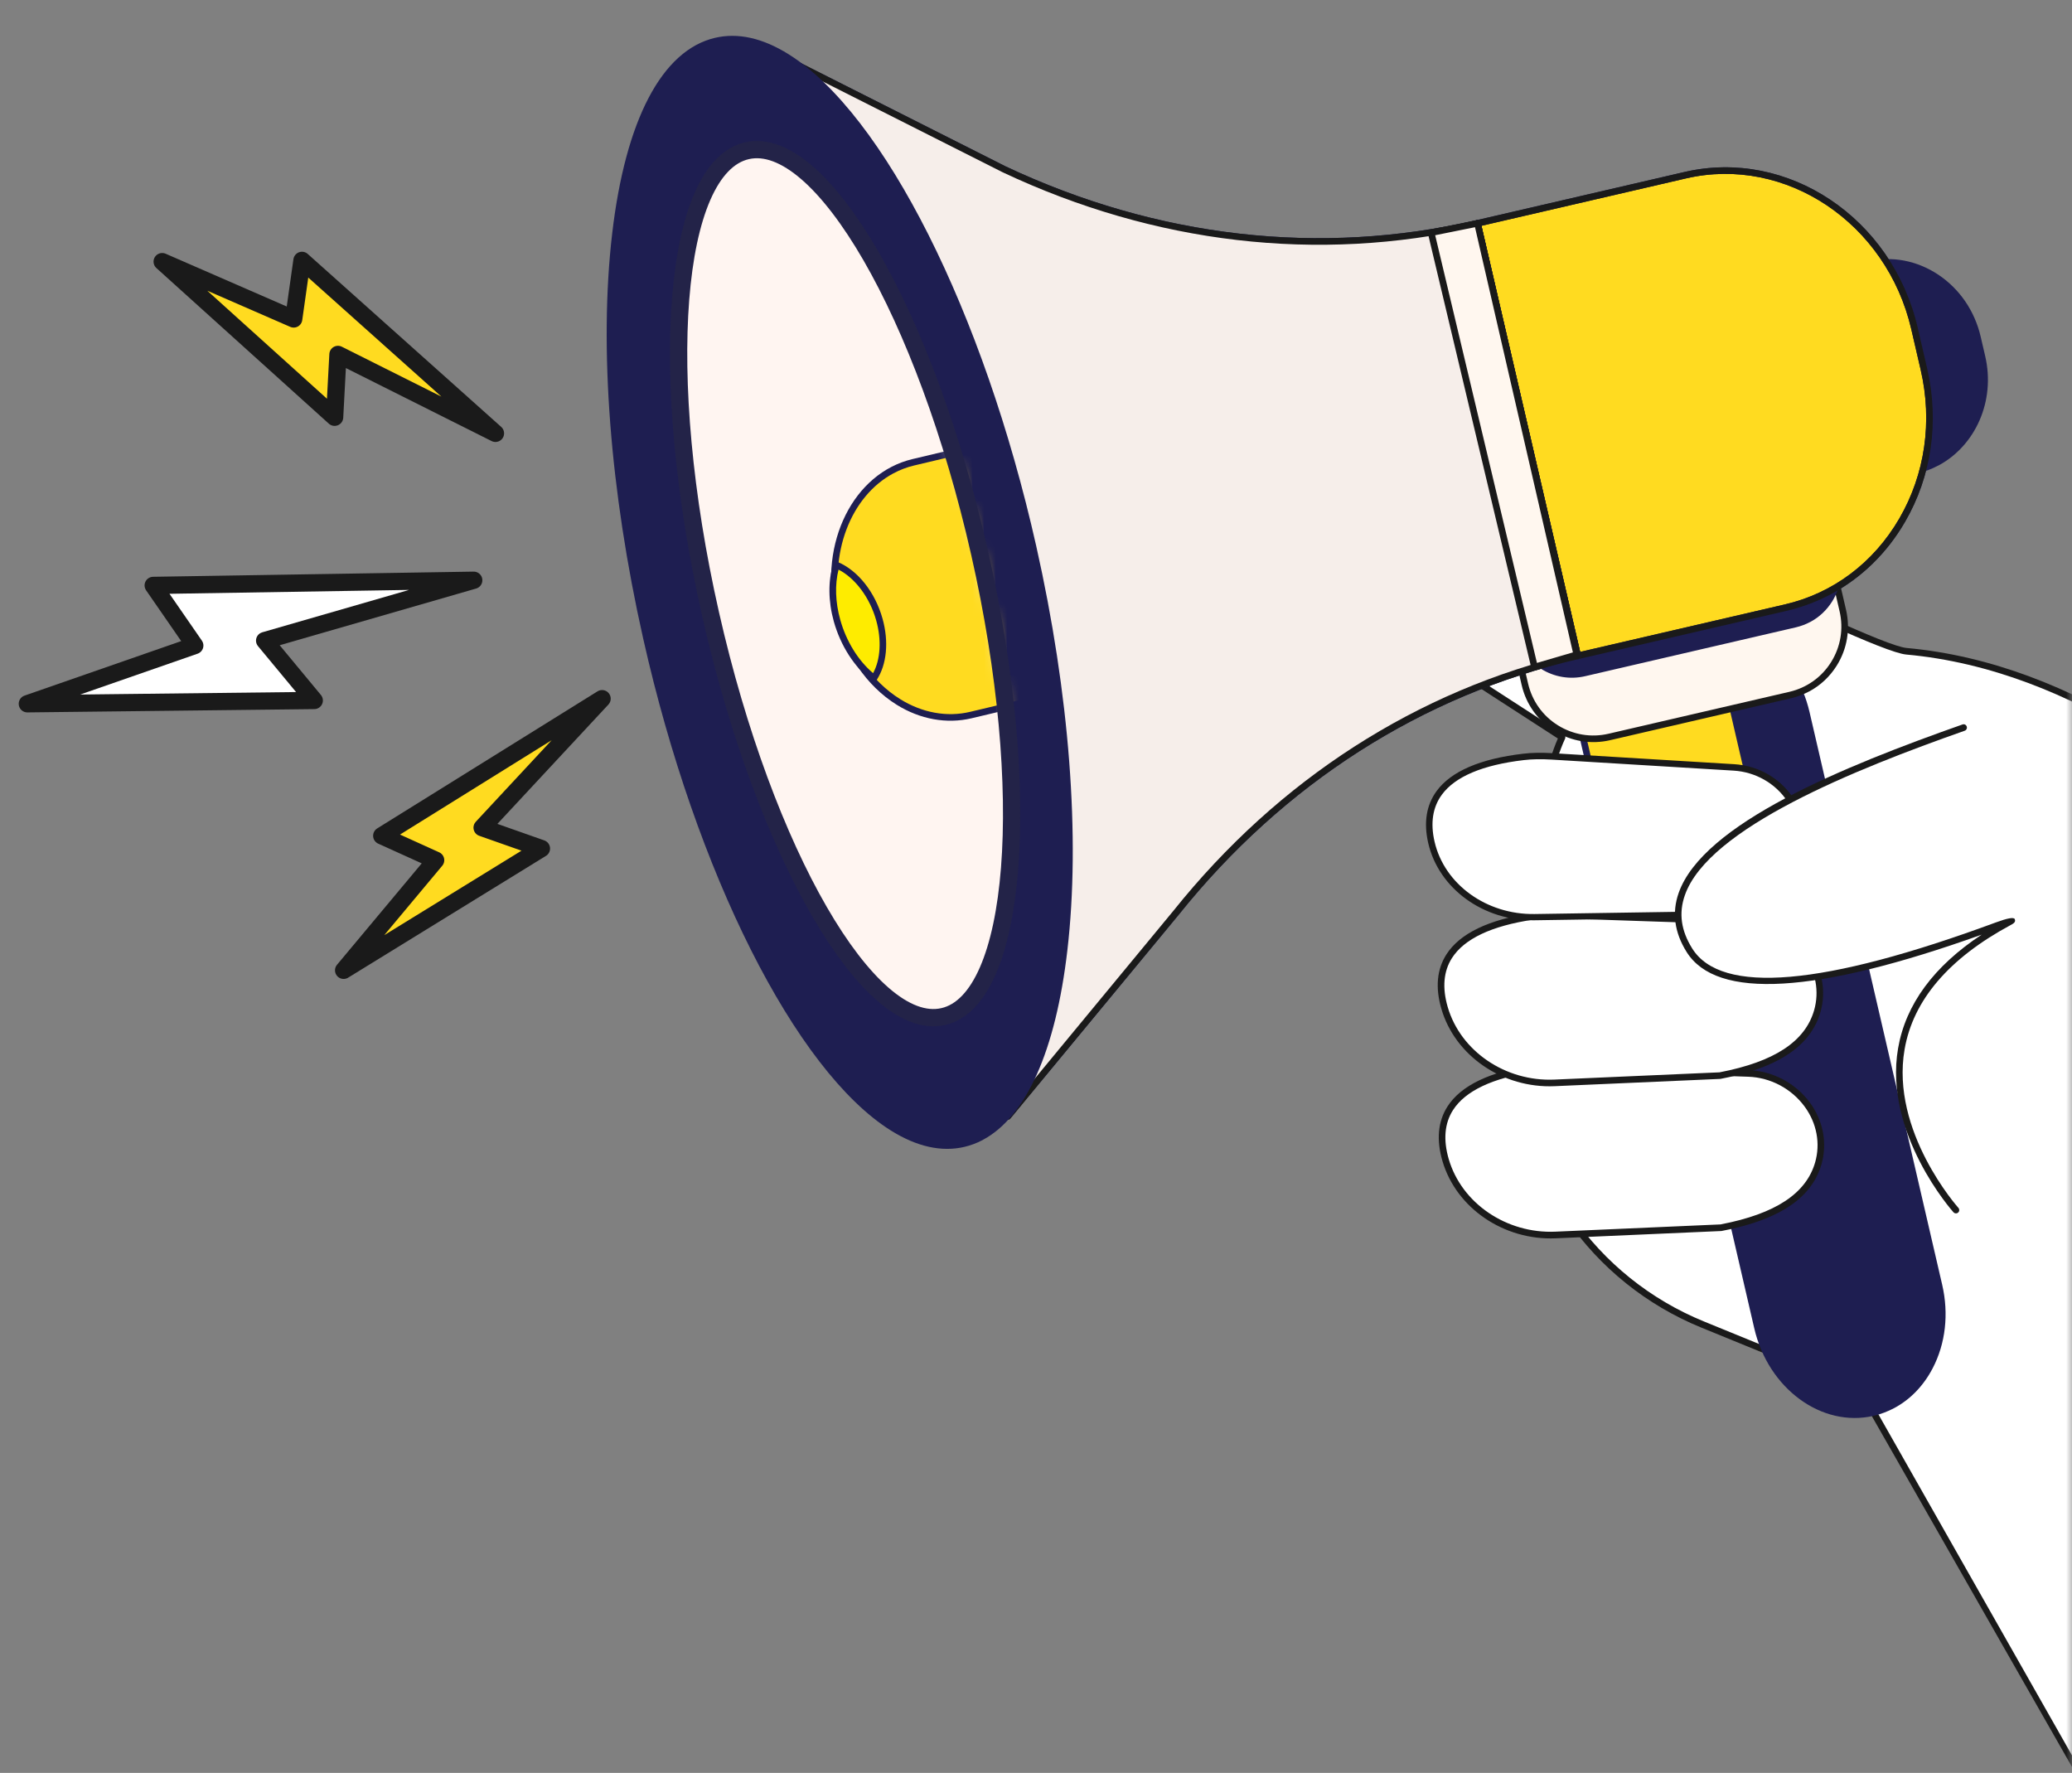 <svg xmlns="http://www.w3.org/2000/svg" width="180" height="154" viewBox="0 0 180 154" fill="none">
  <rect x="0" y="0" width="180" height="154" fill="#808080" stroke="none"/>
  <mask id="mask0_5270_51689" style="mask-type:alpha" maskUnits="userSpaceOnUse" x="0" y="0" width="180" height="154">
    <rect width="180" height="154" fill="#D9D9D9"/>
  </mask>
  <g mask="url(#mask0_5270_51689)">
    <path d="M238.869 109.34L214.727 93.733C214.727 93.733 194.174 59.153 165.614 56.572C162.047 56.249 130.579 39.967 130.579 39.967C123.183 36.971 118.708 37.208 116.079 39.644C112.263 43.179 114.089 50.058 119.266 53.41L135.697 64.045C131.669 72.763 132.127 99.682 136.31 105.741C139.106 109.789 143.065 113.08 147.906 115.058L161.586 120.649L184 159.5" fill="white"/>
    <path d="M181.841 156.072C181.704 156.146 181.583 156.249 181.505 156.119L161.392 120.873L147.801 115.32C143.043 113.376 138.99 110.117 136.077 105.9C131.848 99.78 131.408 73.118 135.336 64.149L119.114 53.646C116.113 51.702 114.074 48.489 113.794 45.258C113.595 42.938 114.338 40.869 115.888 39.432C118.782 36.752 123.623 36.838 130.69 39.702C131.029 39.877 162.17 55.973 165.641 56.286C180.481 57.627 193.108 67.706 201.089 75.922C209.349 84.427 214.469 92.754 214.94 93.529L239.175 109.18L181.843 156.076L181.841 156.072ZM238.582 109.493L214.571 93.971C214.533 93.949 214.502 93.914 214.482 93.877C214.432 93.792 209.256 85.151 200.668 76.307C192.76 68.163 180.253 58.179 165.593 56.854C162.009 56.532 131.74 40.883 130.452 40.22C123.633 37.46 118.988 37.337 116.279 39.85C114.861 41.164 114.18 43.067 114.369 45.208C114.633 48.267 116.573 51.318 119.43 53.163L135.861 63.798C135.98 63.876 136.023 64.029 135.964 64.16C131.975 72.789 132.357 99.494 136.554 105.571C139.405 109.697 143.373 112.885 148.027 114.786L161.707 120.378C161.767 120.402 161.816 120.445 161.846 120.501L182 156" fill="#1A1A1A"/>
    <path d="M157.867 42.843L166.454 40.853C170.65 39.881 173.214 35.47 172.176 31L171.784 29.315C170.75 24.843 166.507 22.008 162.311 22.981L153.724 24.97L157.863 42.845L157.867 42.843Z" fill="#1E1E51"/>
    <path d="M168.403 40.428C167.819 40.74 167.191 40.978 166.519 41.136L157.932 43.126C157.779 43.161 157.624 43.063 157.589 42.91L153.45 25.036C153.432 24.963 153.445 24.883 153.484 24.82C153.523 24.756 153.588 24.708 153.665 24.692L162.252 22.703C164.358 22.215 166.543 22.629 168.398 23.869C170.247 25.108 171.55 27.018 172.069 29.253L172.46 30.938C173.367 34.842 171.599 38.719 168.405 40.431L168.403 40.428ZM158.082 42.5L166.39 40.574C170.423 39.642 172.896 35.374 171.896 31.064L171.505 29.379C171.02 27.288 169.801 25.502 168.072 24.344C166.351 23.192 164.327 22.807 162.375 23.26L154.067 25.186L158.077 42.498L158.082 42.5Z" fill="#1E1E51"/>
    <path d="M162.694 122.701C167.047 121.692 169.623 116.751 168.444 111.664L156.922 61.925C155.743 56.839 151.26 53.532 146.904 54.542C142.552 55.551 139.976 60.493 141.155 65.58L152.677 115.319C153.855 120.405 158.338 123.712 162.694 122.701Z" fill="#1E1E51"/>
    <path d="M164.572 122.301C164.005 122.605 163.398 122.836 162.76 122.984C158.258 124.026 153.609 120.619 152.399 115.386L140.877 65.647C140.292 63.12 140.584 60.546 141.702 58.4C142.825 56.239 144.651 54.771 146.841 54.263C149.03 53.756 151.313 54.272 153.274 55.718C155.22 57.154 156.617 59.335 157.202 61.861L168.724 111.601C169.308 114.127 169.017 116.702 167.898 118.848C167.1 120.38 165.951 121.562 164.569 122.303L164.572 122.301ZM162.631 122.422C164.652 121.953 166.343 120.587 167.389 118.579C168.443 116.554 168.717 114.122 168.165 111.728L156.643 61.989C156.087 59.597 154.77 57.532 152.936 56.178C151.112 54.835 148.993 54.351 146.972 54.82C144.95 55.289 143.259 56.655 142.213 58.663C141.159 60.689 140.885 63.121 141.438 65.514L152.96 115.253C154.098 120.176 158.438 123.393 162.631 122.422Z" fill="#1E1E51"/>
    <path d="M148.399 81.666C151.964 80.838 154.456 78.442 153.961 76.314L149.138 55.489C148.646 53.36 145.355 52.301 141.79 53.129C138.225 53.956 135.733 56.353 136.229 58.48L141.051 79.305C141.544 81.434 144.835 82.493 148.399 81.666Z" fill="#FFDB20"/>
    <path d="M151.091 80.971C150.313 81.388 149.428 81.725 148.465 81.948C146.691 82.358 144.923 82.33 143.487 81.871C141.998 81.393 141.036 80.503 140.774 79.372L135.948 58.549C135.686 57.418 136.161 56.197 137.289 55.111C138.378 54.064 139.954 53.262 141.727 52.849C143.501 52.44 145.268 52.468 146.704 52.927C148.194 53.405 149.156 54.294 149.418 55.425L154.244 76.249C154.634 77.939 153.314 79.78 151.094 80.969L151.091 80.971ZM139.343 54.341C138.712 54.679 138.149 55.08 137.687 55.525C136.713 56.464 136.293 57.492 136.509 58.416L141.334 79.24C141.549 80.169 142.378 80.906 143.665 81.32C145.004 81.75 146.666 81.774 148.339 81.385C151.744 80.595 154.146 78.35 153.685 76.376L148.859 55.553C148.645 54.624 147.816 53.887 146.528 53.472C145.19 53.043 143.527 53.019 141.854 53.408C140.945 53.62 140.092 53.936 139.341 54.338L139.343 54.341Z" fill="#1E1E51"/>
    <path d="M132.469 59.435L131.657 55.934C130.896 52.647 132.948 49.358 136.235 48.596L151.942 44.957C155.229 44.195 158.519 46.247 159.28 49.534L160.091 53.035C160.853 56.322 158.801 59.611 155.514 60.373L139.807 64.012C136.52 64.774 133.23 62.722 132.469 59.435Z" fill="#FFF7EF"/>
    <path d="M157.171 60.057C156.677 60.321 156.144 60.521 155.584 60.654L139.874 64.295C138.207 64.681 136.49 64.394 135.04 63.491C133.587 62.585 132.577 61.172 132.191 59.506L131.38 56.005C130.994 54.339 131.281 52.621 132.184 51.171C133.09 49.719 134.503 48.708 136.169 48.322L151.879 44.681C155.32 43.886 158.765 46.035 159.561 49.475L160.371 52.976C160.757 54.642 160.47 56.36 159.567 57.81C158.966 58.773 158.144 59.539 157.17 60.062L157.171 60.057ZM139.741 63.734L155.451 60.093C156.967 59.74 158.258 58.821 159.079 57.501C159.904 56.178 160.163 54.617 159.81 53.1L159 49.6C158.273 46.471 155.136 44.513 152.007 45.24L136.297 48.881C134.78 49.234 133.49 50.153 132.669 51.474C131.844 52.797 131.584 54.358 131.937 55.874L132.748 59.375C133.101 60.891 134.02 62.182 135.341 63.003C136.662 63.825 138.224 64.087 139.741 63.734Z" fill="#1A1A1A"/>
    <path d="M137.641 58.454L155.938 54.213C158.514 53.615 160.118 51.045 159.52 48.47C158.922 45.895 156.353 44.29 153.777 44.888L135.479 49.126C132.904 49.724 131.299 52.294 131.897 54.869C132.495 57.444 135.065 59.048 137.64 58.45L137.641 58.454Z" fill="#1E1E51"/>
    <path d="M157.263 54.023C156.872 54.232 156.446 54.391 156.004 54.495L137.707 58.736C136.389 59.043 135.026 58.816 133.877 58.099C132.729 57.383 131.924 56.259 131.621 54.939C131.314 53.621 131.542 52.258 132.258 51.109C132.974 49.961 134.099 49.156 135.418 48.853L153.717 44.615C156.442 43.984 159.172 45.688 159.803 48.413C160.11 49.731 159.882 51.094 159.166 52.242C158.689 53.005 158.036 53.613 157.265 54.026L157.263 54.023ZM137.578 58.174L155.874 53.933C157.044 53.663 158.041 52.949 158.676 51.929C159.311 50.91 159.511 49.703 159.241 48.534C158.681 46.118 156.26 44.606 153.841 45.168L135.542 49.405C134.372 49.676 133.374 50.386 132.739 51.406C132.104 52.425 131.901 53.633 132.174 54.801C132.445 55.971 133.159 56.968 134.178 57.603C135.197 58.238 136.404 58.438 137.574 58.167L137.578 58.174Z" fill="#1E1E51"/>
    <path d="M137.052 56.97L155.105 52.786C163.924 50.741 169.31 41.471 167.132 32.074L166.312 28.531C164.134 19.135 155.222 13.174 146.4 15.216L128.347 19.399L137.052 56.97Z" fill="#FFDB20"/>
    <path d="M159.083 51.6C157.862 52.254 156.554 52.748 155.174 53.067L137.121 57.25C137.049 57.268 136.969 57.255 136.905 57.216C136.841 57.177 136.794 57.112 136.778 57.035L128.073 19.465C128.056 19.392 128.069 19.312 128.108 19.248C128.147 19.185 128.211 19.137 128.289 19.121L146.342 14.938C155.299 12.862 164.389 18.929 166.597 28.469L167.417 32.012C168.486 36.629 167.803 41.359 165.494 45.333C163.918 48.051 161.707 50.194 159.083 51.6ZM137.271 56.624L155.045 52.505C159.234 51.536 162.766 48.883 164.998 45.04C167.232 41.193 167.894 36.606 166.856 32.136L166.036 28.593C163.898 19.368 155.121 13.49 146.469 15.497L128.699 19.615L137.274 56.623L137.271 56.624Z" fill="#1E1E51"/>
    <path d="M159.083 51.6C157.862 52.254 156.554 52.748 155.174 53.067L137.121 57.25C137.049 57.268 136.969 57.255 136.905 57.216C136.841 57.177 136.794 57.112 136.778 57.035L128.073 19.465C128.056 19.392 128.069 19.312 128.108 19.248C128.147 19.185 128.211 19.137 128.289 19.121L146.342 14.938C155.299 12.862 164.389 18.929 166.597 28.469L167.417 32.012C168.486 36.629 167.803 41.359 165.494 45.333C163.918 48.051 161.707 50.194 159.083 51.6ZM137.271 56.624L155.045 52.505C159.234 51.536 162.766 48.883 164.998 45.04C167.232 41.193 167.894 36.606 166.856 32.136L166.036 28.593C163.898 19.368 155.121 13.49 146.469 15.497L128.699 19.615L137.274 56.623L137.271 56.624Z" fill="#1A1A1A"/>
    <path d="M128.352 19.401L137.057 56.971C123.459 60.12 111.281 67.909 102.178 79.278L87.557 96.976L66.087 4.044L87.213 14.702C100.391 20.911 114.751 22.552 128.349 19.403L128.352 19.401Z" fill="#F8EADA"/>
    <path d="M87.688 97.228C87.628 97.261 87.556 97.269 87.487 97.254C87.38 97.23 87.296 97.146 87.273 97.038L65.808 4.107C65.785 4 65.823 3.885 65.91 3.817C65.998 3.748 66.116 3.736 66.216 3.786L87.342 14.444C100.52 20.654 114.679 22.273 128.284 19.12C128.356 19.102 128.436 19.115 128.5 19.154C128.564 19.193 128.611 19.258 128.627 19.335L137.332 56.906C137.349 56.978 137.336 57.058 137.297 57.122C137.258 57.185 137.193 57.233 137.116 57.249C123.515 60.4 111.507 68.08 102.396 79.458L87.771 97.158C87.748 97.188 87.718 97.212 87.685 97.23L87.688 97.228ZM66.506 4.576L87.701 96.345L101.952 79.094C111.081 67.694 123.093 59.973 136.709 56.754L128.137 19.744C114.492 22.837 100.308 21.188 87.094 14.96L66.508 4.571L66.506 4.576Z" fill="#1E1E51"/>
    <path d="M128.352 19.401L137.057 56.971C123.459 60.12 111.281 67.909 102.178 79.278L87.557 96.976L66.087 4.044L87.213 14.702C100.391 20.911 114.751 22.552 128.349 19.403L128.352 19.401Z" fill="#F6EEEA"/>
    <path d="M87.688 97.228C87.628 97.261 87.556 97.269 87.487 97.254C87.38 97.23 87.296 97.146 87.273 97.038L65.808 4.107C65.785 4 65.823 3.885 65.91 3.817C65.998 3.748 66.116 3.736 66.216 3.786L87.342 14.444C100.52 20.654 114.679 22.273 128.284 19.12C128.356 19.102 128.436 19.115 128.5 19.154C128.564 19.193 128.611 19.258 128.627 19.335L137.332 56.906C137.349 56.978 137.336 57.058 137.297 57.122C137.258 57.185 137.193 57.233 137.116 57.249C123.515 60.4 111.507 68.08 102.396 79.458L87.771 97.158C87.748 97.188 87.718 97.212 87.685 97.23L87.688 97.228ZM66.506 4.576L87.701 96.345L101.952 79.094C111.081 67.694 123.093 59.973 136.709 56.754L128.137 19.744C114.492 22.837 100.308 21.188 87.094 14.96L66.508 4.571L66.506 4.576Z" fill="#1A1A1A"/>
    <path d="M56.154 55.399C62.102 81.846 74.445 101.52 83.721 99.341C92.998 97.163 95.693 73.955 89.744 47.508C83.795 21.062 71.453 1.388 62.176 3.566C52.9 5.745 50.205 28.953 56.154 55.399Z" fill="#1E1E51"/>
    <path d="M85.406 99.006C84.889 99.283 84.346 99.488 83.785 99.621C81.798 100.089 79.646 99.609 77.39 98.197C69.102 93.007 60.457 75.832 55.874 55.463C52.991 42.642 52.03 30.17 53.174 20.351C54.323 10.43 57.5 4.371 62.112 3.287C64.1 2.819 66.252 3.299 68.507 4.711C76.796 9.901 85.441 27.075 90.023 47.445C92.907 60.266 93.868 72.738 92.724 82.557C91.711 91.267 89.139 97.001 85.404 99.002L85.406 99.006ZM60.745 4.415C52.865 8.638 50.864 30.584 56.433 55.335C60.985 75.567 69.529 92.593 77.695 97.707C79.816 99.037 81.821 99.492 83.652 99.06C84.171 98.937 84.674 98.745 85.151 98.49C93.031 94.267 95.028 72.322 89.463 47.569C84.911 27.338 76.367 10.311 68.201 5.197C66.08 3.868 64.075 3.413 62.24 3.846C61.718 3.971 61.219 4.161 60.742 4.417L60.745 4.415Z" fill="#1E1E51"/>
    <path d="M85.106 48.048C80.401 27.279 71.354 11.627 64.898 13.09C58.443 14.552 57.024 32.575 61.729 53.344C66.434 74.114 75.482 89.766 81.938 88.303C88.393 86.841 89.812 68.818 85.106 48.048Z" fill="#FFF5F1"/>
    <mask id="mask1_5270_51689" style="mask-type:luminance" maskUnits="userSpaceOnUse" x="58" y="12" width="30" height="77">
      <path d="M85.106 48.048C80.401 27.279 71.354 11.627 64.898 13.09C58.443 14.552 57.024 32.575 61.729 53.344C66.434 74.114 75.482 89.766 81.938 88.303C88.393 86.841 89.812 68.818 85.106 48.048Z" fill="white"/>
    </mask>
    <g mask="url(#mask1_5270_51689)">
      <path d="M91.513 37.268L79.332 40.16C74.358 41.34 71.444 47.214 72.826 53.274C74.206 59.336 79.359 63.293 84.334 62.114L96.514 59.221L91.513 37.268Z" fill="#FFDB20"/>
      <path d="M96.65 59.475C96.63 59.486 96.607 59.498 96.582 59.499L84.401 62.392C82.244 62.903 79.936 62.486 77.9 61.218C75.268 59.578 73.317 56.706 72.547 53.338C71.133 47.132 74.149 41.095 79.267 39.878L91.447 36.985C91.523 36.966 91.599 36.981 91.663 37.02C91.729 37.062 91.775 37.123 91.79 37.201L96.792 59.154C96.823 59.284 96.759 59.413 96.648 59.472L96.65 59.475ZM77.604 41.121C73.916 43.097 71.943 48.09 73.111 53.212C73.844 56.432 75.701 59.175 78.206 60.732C80.114 61.918 82.266 62.311 84.274 61.833L96.176 59.008L91.302 37.613L79.403 40.436C78.767 40.588 78.168 40.819 77.604 41.121Z" fill="#1E1E51"/>
      <path d="M76.396 53.818C75.761 51.542 74.272 49.75 72.661 49.075C72.237 50.441 72.22 52.142 72.718 53.912C73.311 56.038 74.514 57.817 75.925 58.904C76.726 57.689 76.953 55.81 76.396 53.818Z" fill="#FEEC00"/>
      <path d="M76.058 59.159C76.031 59.174 76.003 59.185 75.971 59.189C75.891 59.201 75.813 59.183 75.747 59.133C74.233 57.968 73.027 56.092 72.437 53.99C71.947 52.233 71.927 50.457 72.384 48.992C72.407 48.915 72.468 48.852 72.535 48.816C72.606 48.782 72.691 48.78 72.768 48.812C74.529 49.548 76.022 51.437 76.669 53.741C77.228 55.74 77.037 57.732 76.16 59.062C76.134 59.101 76.096 59.135 76.056 59.156L76.058 59.159ZM72.846 49.478C72.517 50.78 72.569 52.312 72.995 53.837C73.517 55.701 74.547 57.374 75.849 58.472C76.493 57.285 76.596 55.602 76.119 53.894C75.569 51.921 74.304 50.227 72.846 49.478Z" fill="#1E1E51"/>
    </g>
    <path d="M85.106 48.048C80.401 27.279 71.354 11.627 64.898 13.09C58.443 14.552 57.024 32.575 61.729 53.344C66.434 74.114 75.482 89.766 81.938 88.303C88.393 86.841 89.812 68.818 85.106 48.048Z" stroke="#232348" stroke-width="1.5" stroke-linecap="round" stroke-linejoin="round"/>
    <path d="M124.328 20.213L133.308 57.944L136.981 56.87L128.353 19.401L124.328 20.213Z" fill="#FFF7EF"/>
    <path d="M137.117 57.123C137.101 57.132 137.084 57.141 137.06 57.145L133.387 58.22C133.313 58.242 133.23 58.231 133.163 58.194C133.094 58.154 133.046 58.089 133.027 58.013L124.047 20.281C124.028 20.206 124.041 20.126 124.083 20.06C124.125 19.994 124.192 19.95 124.269 19.935L128.29 19.125C128.442 19.095 128.592 19.191 128.627 19.344L137.256 56.813C137.287 56.942 137.222 57.071 137.112 57.13L137.117 57.123ZM133.518 57.583L136.642 56.669L128.137 19.735L124.678 20.433L133.518 57.583Z" fill="#1A1A1A"/>
    <path d="M133.227 92.812C134.062 92.687 134.906 92.668 135.746 92.695L151.891 93.241C155.908 93.379 159.075 97.18 157.967 101.044C157.202 103.705 154.697 105.653 149.512 106.64L135.136 107.272C130.867 107.458 126.793 104.873 125.591 100.77C124.621 97.462 125.625 93.947 133.228 92.807L133.227 92.812Z" fill="white"/>
    <path d="M154.622 105.272C153.29 105.986 151.608 106.535 149.563 106.926C149.551 106.928 149.536 106.932 149.522 106.931L135.147 107.563C130.642 107.759 126.507 104.94 125.311 100.856C124.769 99.011 124.915 97.416 125.744 96.117C126.906 94.3 129.404 93.094 133.178 92.529C133.934 92.416 134.776 92.377 135.751 92.408L151.897 92.955C154.004 93.024 156.007 94.091 157.251 95.804C158.397 97.381 158.757 99.319 158.238 101.126C157.737 102.868 156.541 104.244 154.619 105.274L154.622 105.272ZM149.475 106.354C154.22 105.444 156.906 103.683 157.687 100.962C158.155 99.327 157.828 97.57 156.786 96.139C155.644 94.568 153.81 93.592 151.877 93.528L135.732 92.981C134.782 92.949 133.999 92.987 133.264 93.097C129.664 93.634 127.296 94.757 126.227 96.425C125.491 97.576 125.367 99.013 125.858 100.691C126.98 104.524 130.873 107.172 135.117 106.986L149.472 106.356L149.475 106.354Z" fill="#1A1A1A"/>
    <path d="M133.136 79.599C133.968 79.475 134.816 79.454 135.655 79.482L151.801 80.028C155.816 80.162 158.985 83.967 157.876 87.831C157.111 90.492 154.606 92.439 149.421 93.426L135.046 94.058C130.777 94.245 126.702 91.66 125.5 87.557C124.531 84.248 125.538 80.732 133.138 79.593L133.136 79.599Z" fill="white"/>
    <path d="M154.531 92.059C153.199 92.772 151.517 93.321 149.472 93.713C149.457 93.717 149.445 93.719 149.431 93.717L135.056 94.349C130.551 94.546 126.416 91.727 125.22 87.642C124.678 85.797 124.824 84.203 125.653 82.903C126.815 81.087 129.317 79.879 133.087 79.315C133.846 79.201 134.689 79.162 135.661 79.195L151.806 79.741C153.914 79.811 155.916 80.877 157.16 82.59C158.306 84.167 158.666 86.105 158.148 87.912C157.646 89.655 156.45 91.03 154.528 92.06L154.531 92.059ZM149.386 93.144C154.131 92.234 156.817 90.473 157.598 87.752C158.066 86.117 157.739 84.36 156.697 82.929C155.555 81.358 153.721 80.382 151.788 80.318L135.643 79.772C134.707 79.74 133.898 79.778 133.175 79.887C129.575 80.424 127.207 81.547 126.138 83.215C125.402 84.366 125.278 85.803 125.769 87.481C126.891 91.314 130.784 93.962 135.028 93.776L149.383 93.146L149.386 93.144Z" fill="#1A1A1A"/>
    <path d="M132.346 65.746C133.17 65.648 134.002 65.653 134.827 65.701L150.63 66.659C154.56 66.898 157.427 70.629 156.092 74.304C155.173 76.837 152.593 78.637 147.44 79.443L133.299 79.662C129.097 79.726 125.267 77.139 124.348 73.172C123.609 69.972 124.819 66.626 132.349 65.744L132.346 65.746Z" fill="white"/>
    <path d="M152.978 78.048C151.556 78.81 149.73 79.363 147.479 79.715C147.467 79.717 147.45 79.717 147.438 79.719L133.296 79.938C128.865 80.005 124.989 77.189 124.076 73.241C123.664 71.455 123.909 69.932 124.805 68.709C126.059 67.001 128.588 65.908 132.327 65.469C133.086 65.379 133.891 65.365 134.858 65.422L150.661 66.38C152.724 66.503 154.62 67.579 155.733 69.256C156.758 70.799 156.987 72.669 156.364 74.386C155.806 75.918 154.692 77.134 152.983 78.05L152.978 78.048ZM147.428 79.171C152.142 78.427 154.888 76.81 155.826 74.224C156.39 72.671 156.181 70.974 155.251 69.574C154.23 68.038 152.494 67.052 150.604 66.939L134.801 65.981C133.869 65.926 133.099 65.94 132.371 66.025C128.807 66.444 126.411 67.457 125.259 69.028C124.462 70.113 124.248 71.486 124.624 73.11C125.48 76.815 129.134 79.457 133.307 79.395L147.431 79.177L147.428 79.171Z" fill="#1A1A1A"/>
    <path d="M169.921 105.112C169.921 105.112 156.224 89.974 174.53 80.105C177.507 78.501 151.597 90.263 146.768 82.549C141.936 74.831 155.824 68.399 170.582 63.206" fill="white"/>
    <path d="M170.056 105.366C169.943 105.427 169.798 105.405 169.706 105.305C169.644 105.239 163.615 98.468 164.891 91.061C165.549 87.246 167.988 83.933 172.153 81.186C157.749 86.343 149.125 86.853 146.524 82.696C145.463 81.005 145.23 79.278 145.827 77.571C147.935 71.548 160.113 66.582 170.49 62.929C170.637 62.876 170.804 62.954 170.855 63.107C170.909 63.254 170.827 63.423 170.678 63.473C161.222 66.8 148.415 71.905 146.368 77.762C145.822 79.318 146.033 80.833 147.01 82.393C149.533 86.419 158.409 85.659 173.388 80.124C174.4 79.751 174.945 79.655 175.025 79.835C175.144 80.098 174.901 80.229 174.664 80.356C169.29 83.252 166.193 86.884 165.456 91.153C164.225 98.283 170.072 104.85 170.13 104.918C170.237 105.037 170.227 105.219 170.111 105.324C170.095 105.341 170.074 105.352 170.054 105.362L170.056 105.366Z" fill="#1A1A1A"/>
    <path d="M14.089 22.726L29.069 36.244L29.36 30.787L43.041 37.641L26.234 22.617L25.514 27.705L14.089 22.726Z" fill="#FFDB20" stroke="#1A1A1A" stroke-width="1.5" stroke-linecap="round" stroke-linejoin="round"/>
    <path d="M29.852 84.284L47.035 73.707L41.882 71.892L52.304 60.689L33.163 72.597L37.845 74.718L29.852 84.284Z" fill="#FFDB20" stroke="#1A1A1A" stroke-width="1.5" stroke-linecap="round" stroke-linejoin="round"/>
    <path d="M2.376 61.132L27.3 60.845L22.99 55.645L41.154 50.402L13.31 50.851L16.92 56.073L2.376 61.132Z" fill="white" stroke="#1A1A1A" stroke-width="1.5" stroke-linecap="round" stroke-linejoin="round"/>
  </g>
</svg>